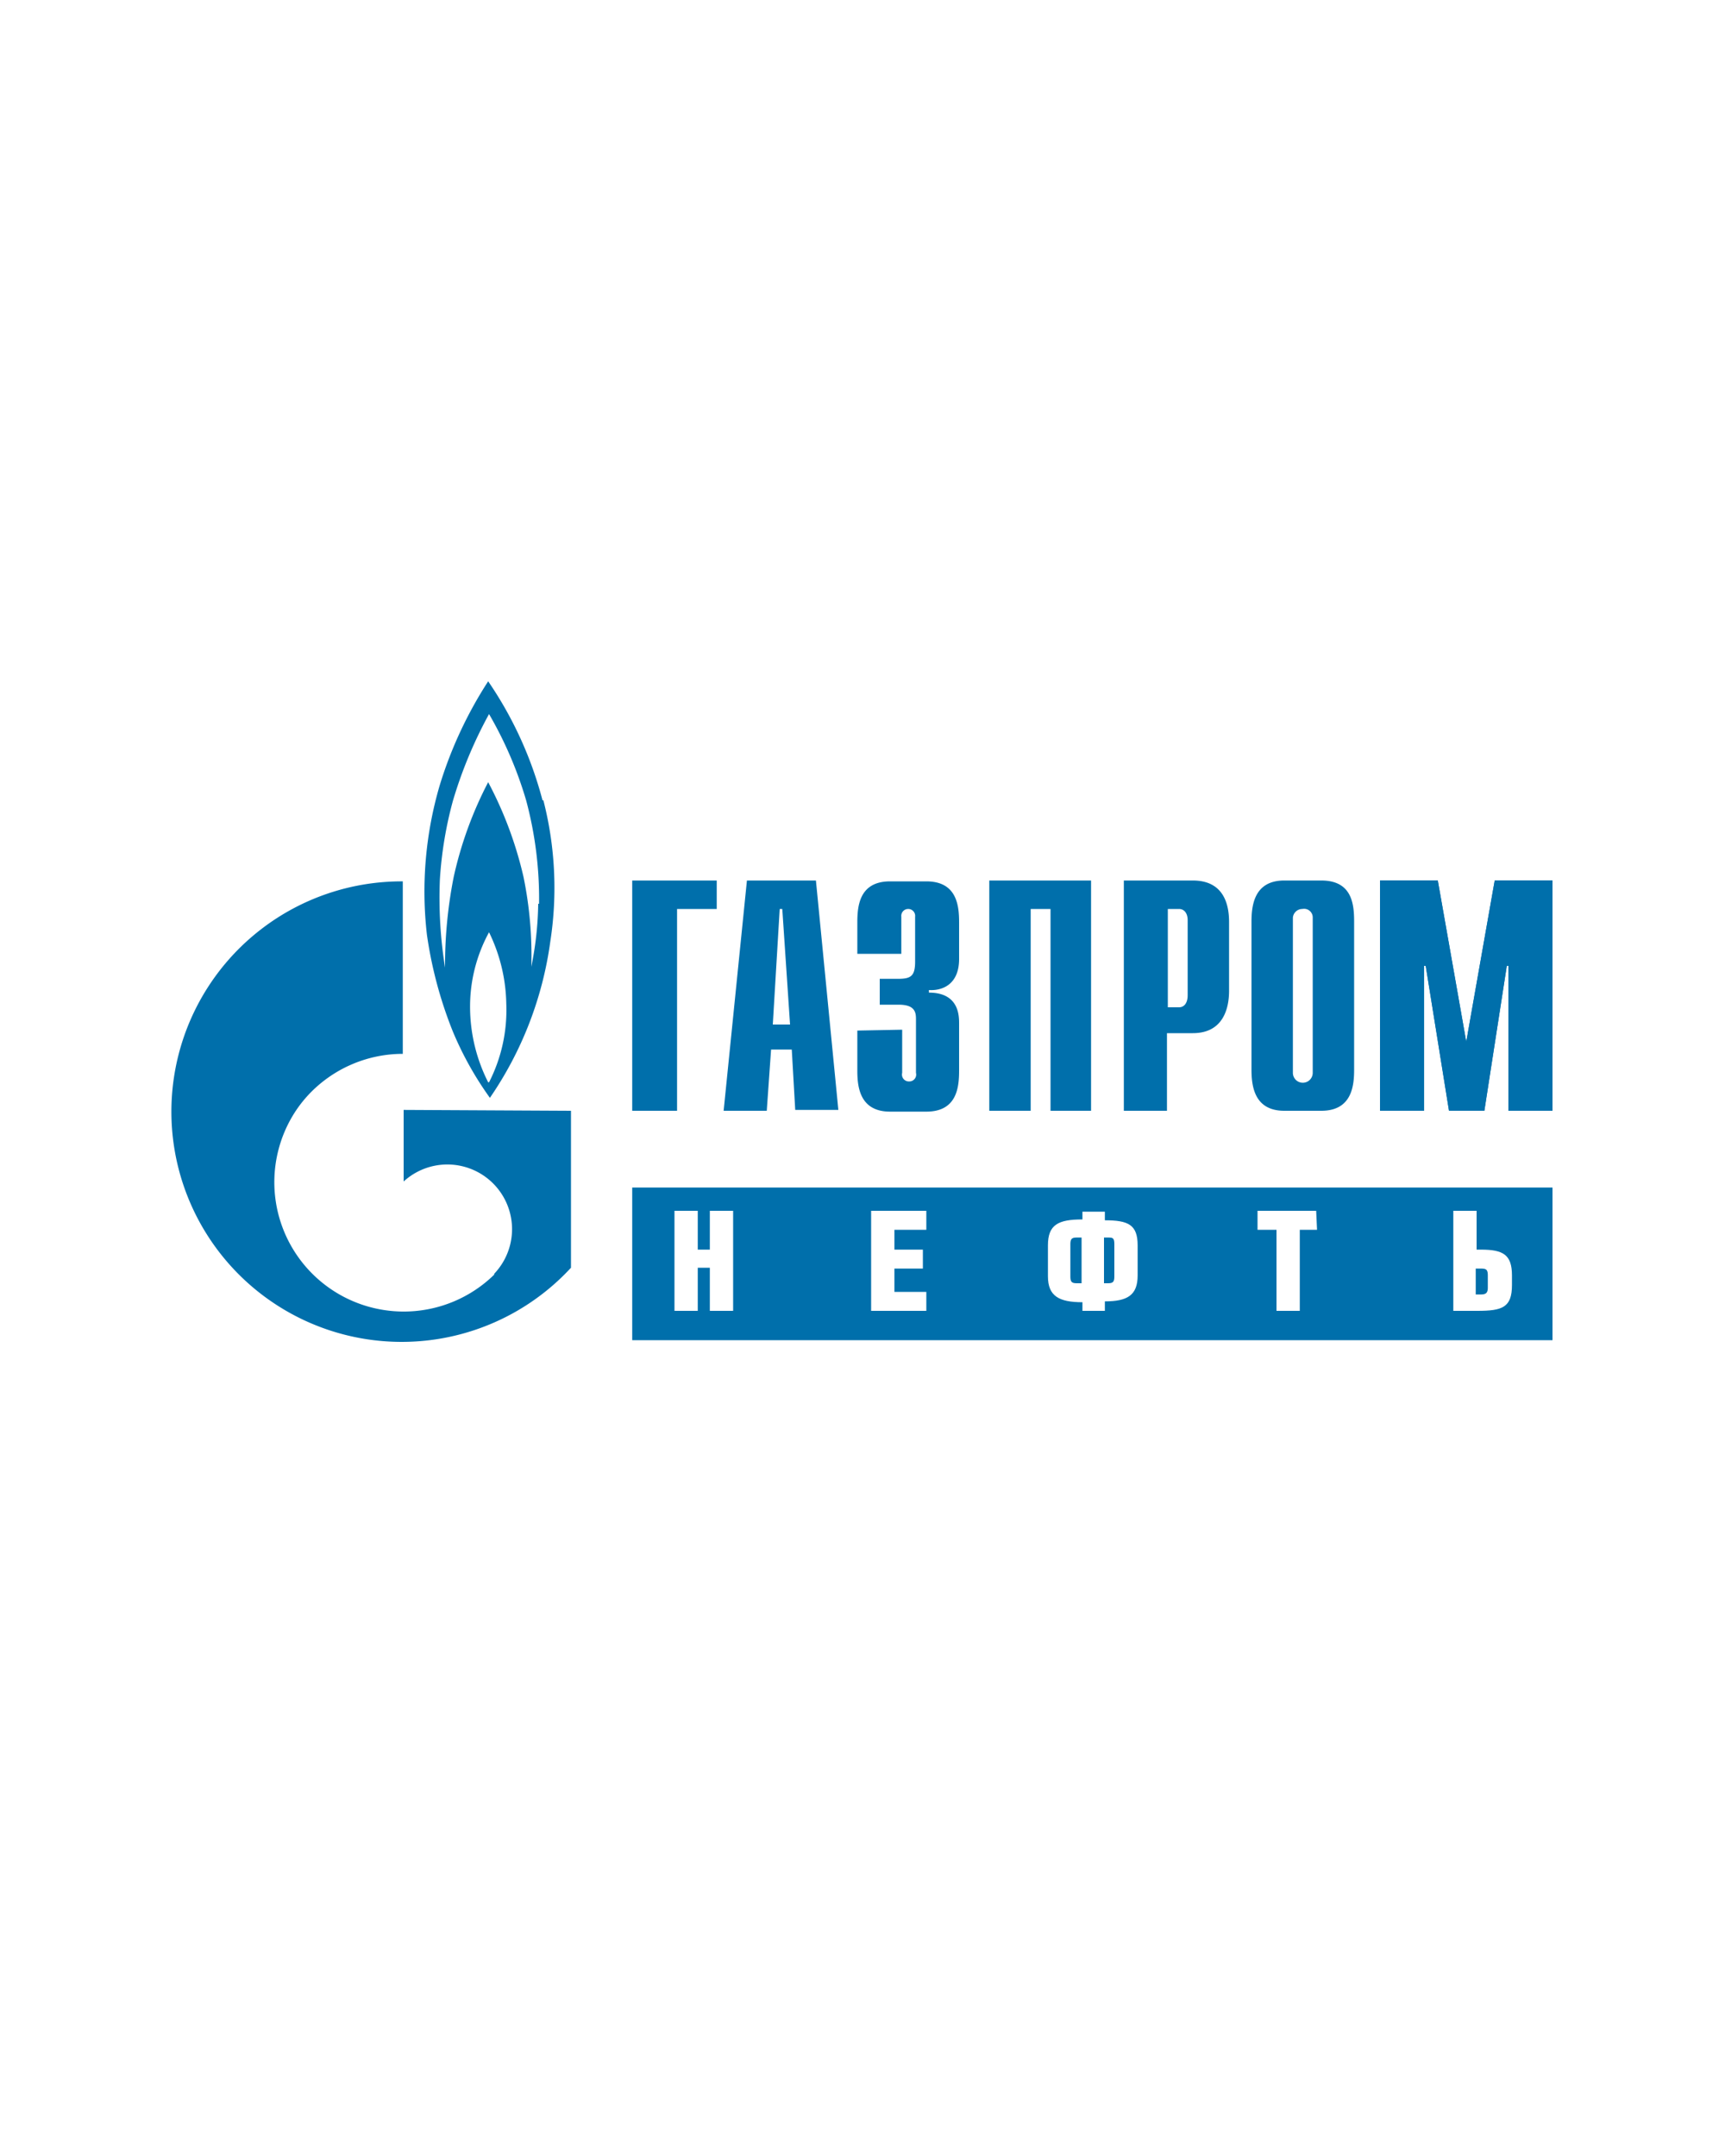 <svg xmlns="http://www.w3.org/2000/svg" viewBox="0 0 200 250"><defs><style>.a{fill:#006fab}</style></defs><path d="M73.3 137.7v17.7H180v-17.7ZM85 152h-2.7v-5h-1.4v5h-2.7v-11.6h2.7v4.5h1.4v-4.5H85Zm22.4-9.4h-3.7v2.3h3.3v2.2h-3.3v2.7h3.7v2.2H101v-11.6h6.4Zm24.5 5.3c0 2.3-1.2 3-3.8 3v1.1h-2.6V151c-2.7 0-4-.7-4-3v-3.6c0-2.4 1.2-3 4-3v-.9h2.6v1c2.7 0 3.8.5 3.8 2.9Zm20.8-5.3h-2v9.4H148v-9.4h-2.2v-2.2h6.8Zm22.6 6.4c0 2.6-1.1 3-4 3h-2.8v-11.6h2.7v4.5h.5c2.6 0 3.6.6 3.6 3Z" class="a"/><path d="M125.4 143.5v5.3h-.5c-.6 0-.8-.1-.8-.8v-3.7c0-.7.2-.8.8-.8ZM129.2 144.3v3.7c0 .7-.2.8-.8.8h-.4v-5.3h.4c.6 0 .8 0 .8.8ZM172.5 147.9v1.4c0 .6-.2.8-.8.8h-.6v-3h.6c.6 0 .8.1.8.8ZM66.2 128.8V147a26.7 26.7 0 1 1-19.5-44.8v20a15 15 0 0 0-10.6 4.4 14.6 14.6 0 0 0-1.8 2.2 15 15 0 0 0 23 19v-.1A7.5 7.5 0 0 0 46.8 137v-8.3Z" class="a"/><path d="M62.9 92.8A44.3 44.3 0 0 0 56.6 79 48 48 0 0 0 51 91a43.7 43.7 0 0 0-1.5 17.4 48.4 48.4 0 0 0 3 11.2 38.5 38.5 0 0 0 4.3 7.7 42 42 0 0 0 7-18.1 40.8 40.8 0 0 0-.8-16.4Zm-6.3 32.7a19.4 19.4 0 0 1-2.1-8.7 18 18 0 0 1 2.2-8.7 19.6 19.6 0 0 1 2 8.3 18.4 18.4 0 0 1-2 9.1Zm5.8-20.7a38.4 38.4 0 0 1-.8 7.3 45.2 45.2 0 0 0-.9-10.4 44.7 44.7 0 0 0-4.1-11 44.3 44.3 0 0 0-4 11 52.6 52.6 0 0 0-1 10.5A51 51 0 0 1 51 102a45.3 45.3 0 0 1 1.5-9.1 51 51 0 0 1 4.2-10.1 45.3 45.3 0 0 1 4.3 10 44 44 0 0 1 1.5 12ZM173.3 102.1h6.7v26.7h-5.1V112h-.2l-2.6 16.8H168l-2.7-16.8h-.2v16.8H160v-26.7h6.7l3.3 18.7 3.3-18.7zM138.3 102.1h-8v26.7h5v-9h3c3.6 0 4.2-3 4.2-4.9v-8c0-2-.6-4.8-4.2-4.8Zm-.6 13.3c0 .9-.4 1.4-1 1.4h-1.3v-11.4h1.3c.6 0 1 .5 1 1.3ZM114.7 102.1h11.8v26.7h-4.7v-23.4h-2.3v23.4h-4.8v-26.7zM104.6 119.4v5a.8.8 0 0 0 .8 1 .8.8 0 0 0 .8-1v-6.2c0-.8-.1-1.7-2-1.7H102v-3h2.1c1.5 0 2-.3 2-2v-5.2a.8.8 0 0 0-.8-.9.8.8 0 0 0-.8.9v4.3h-5.1V107c0-1.9.2-4.8 3.8-4.8h4.2c3.6 0 3.8 2.9 3.8 4.8v4.2c0 3-2 3.7-3.5 3.6v.3c3.5 0 3.5 2.7 3.5 3.6v5.4c0 1.9-.2 4.8-3.8 4.8h-4.2c-3.6 0-3.8-3-3.8-4.8v-4.6ZM94.6 102.1h-8l-2.7 26.7h5l.5-7.1h2.4l.4 7h5Zm-5 16.7.8-13.4h.3l.9 13.4ZM73.3 102.1h9.8v3.3h-4.6v23.4h-5.2v-26.7zM153.2 102.1h-4.3c-3.5 0-3.8 2.9-3.8 4.8V124c0 1.9.3 4.8 3.8 4.8h4.3c3.6 0 3.8-3 3.8-4.8v-17.1c0-2-.2-4.8-3.8-4.8Zm-1 22.3a1.1 1.1 0 0 1-2.3 0v-18a1.1 1.1 0 0 1 1.1-1 1 1 0 0 1 1.2 1Z" class="a"/><path d="M173.3 102.1h6.7v26.7h-5.1V112h-.2l-2.6 16.8H168l-2.7-16.8h-.2v16.8H160v-26.7h6.7l3.3 18.7 3.3-18.7" class="a"/></svg>